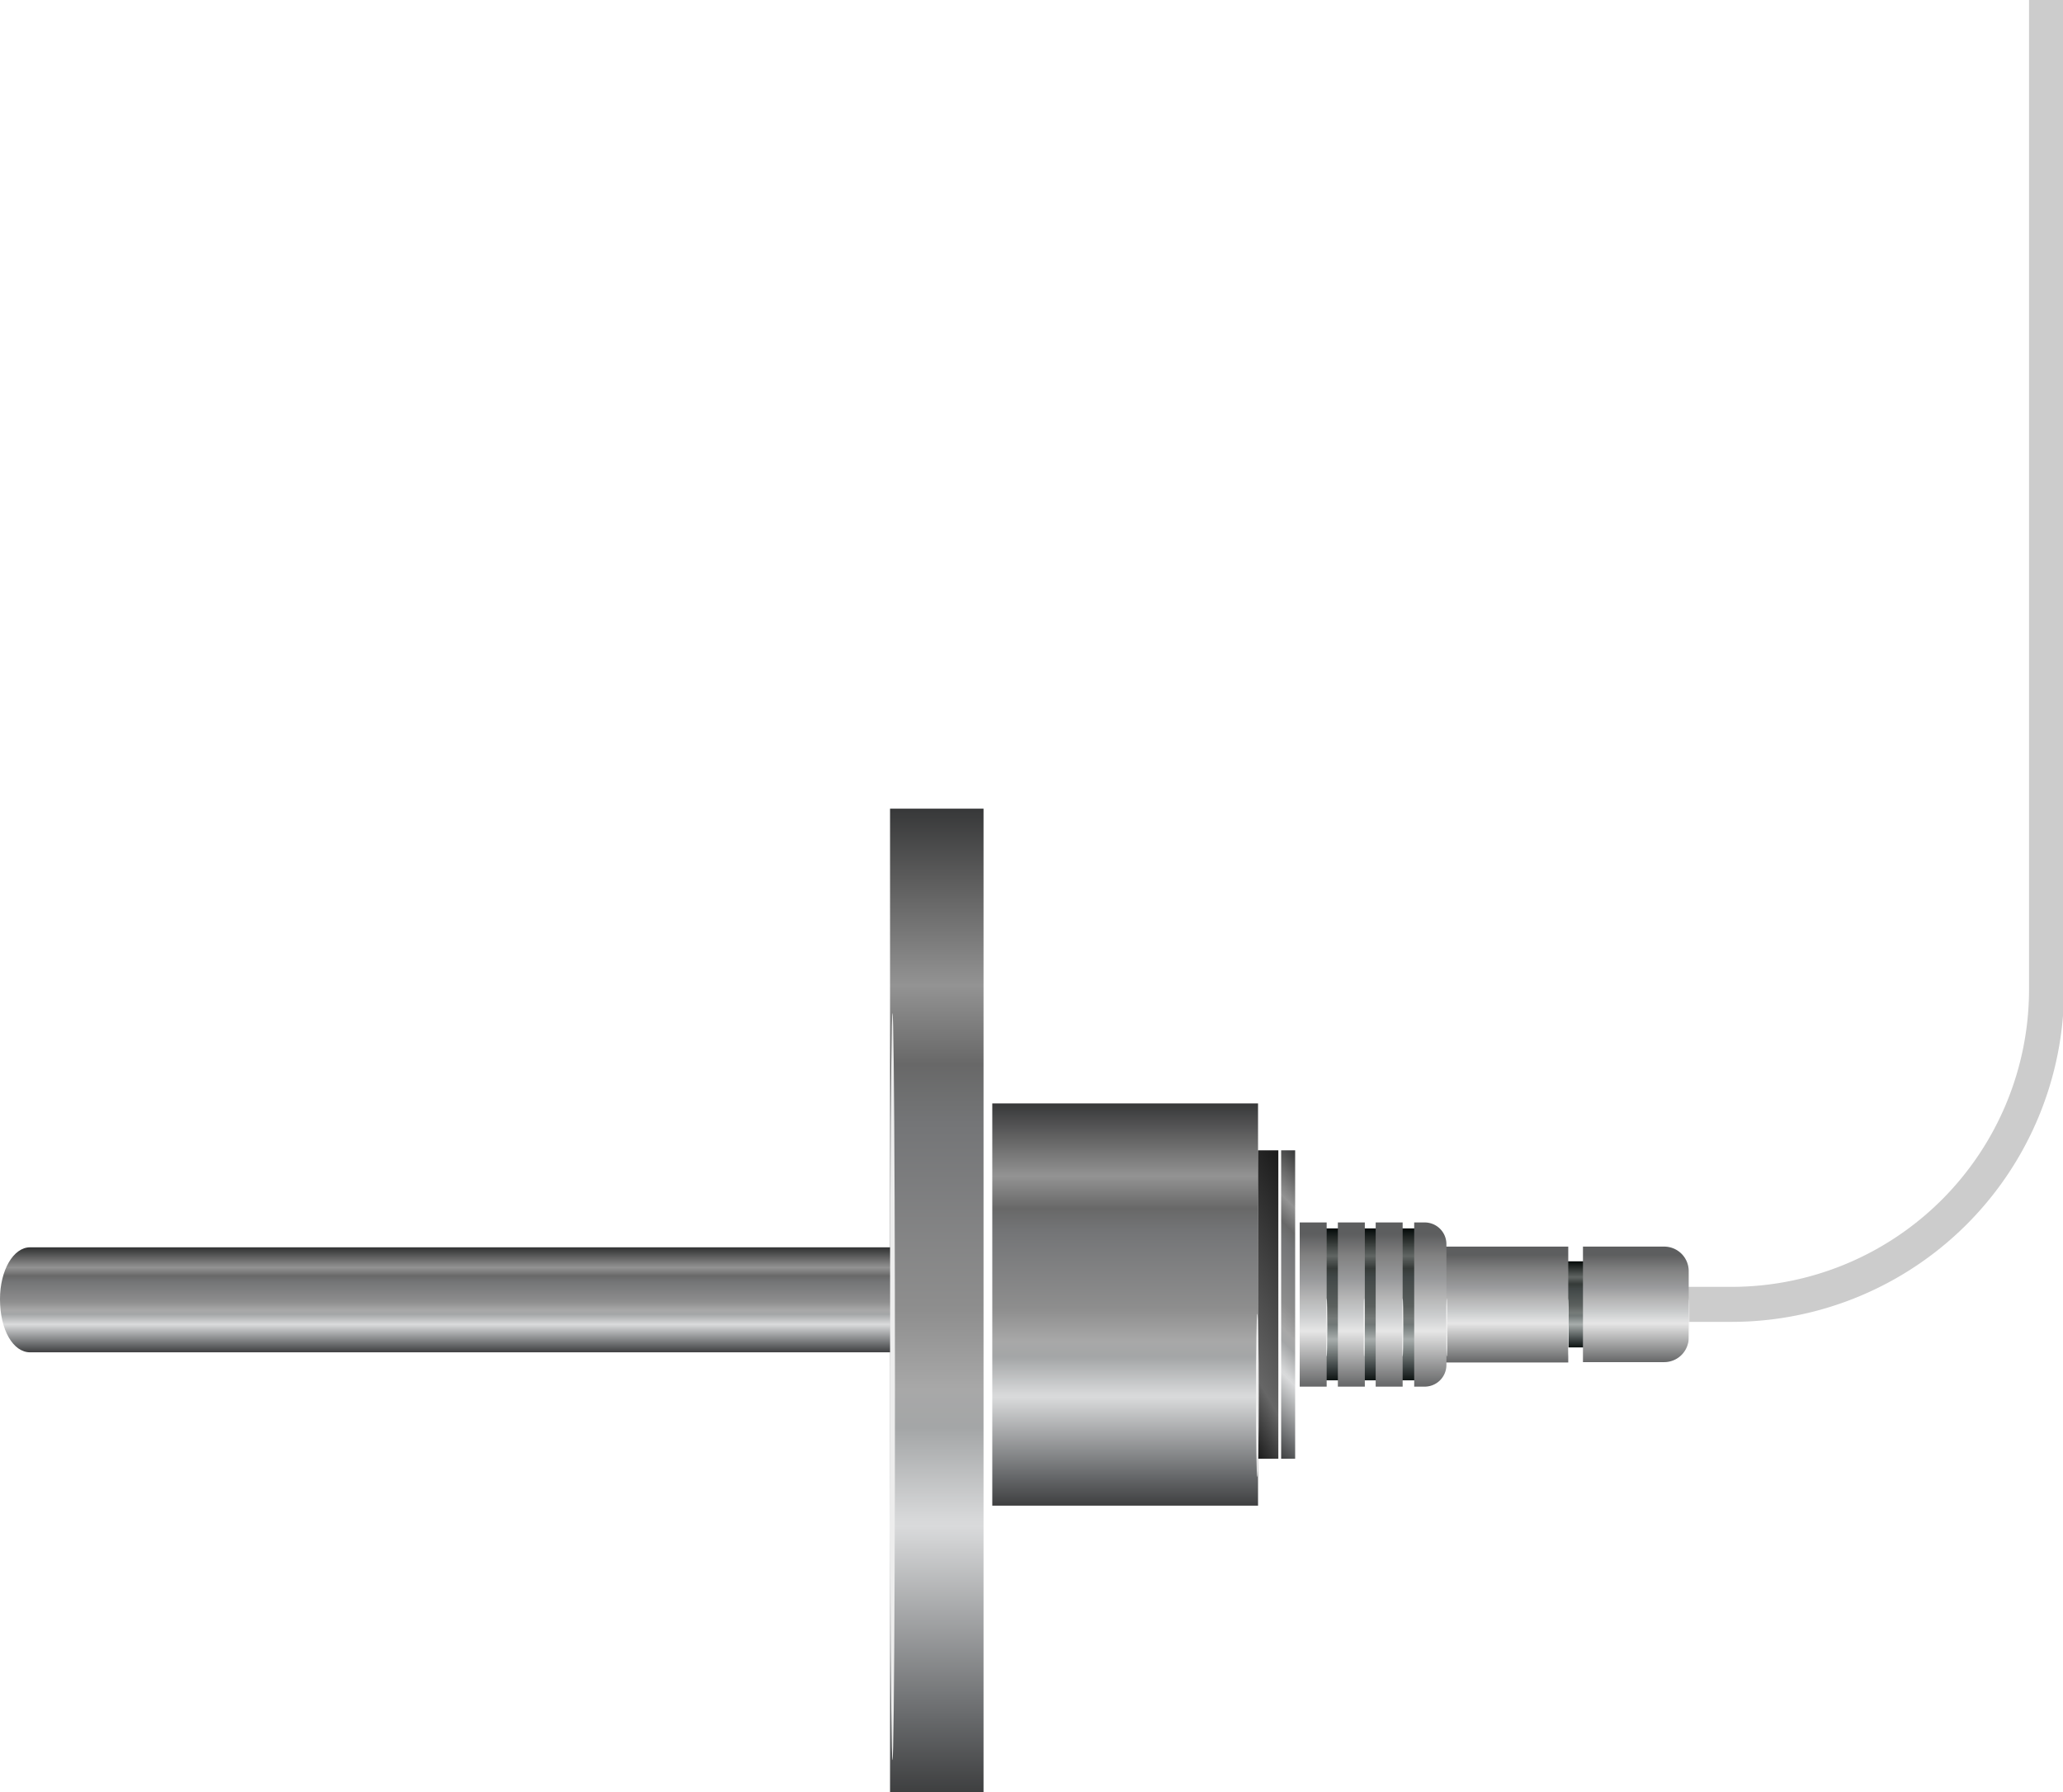 <svg xmlns="http://www.w3.org/2000/svg" xmlns:xlink="http://www.w3.org/1999/xlink" viewBox="0 0 58.92 51.2"><defs><style>.cls-1{fill:none;stroke:#ccc;stroke-miterlimit:10;}.cls-2{fill:url(#linear-gradient);}.cls-3{fill:#ededed;}.cls-4{fill:url(#linear-gradient-2);}.cls-5{fill:url(#linear-gradient-3);}.cls-6{fill:url(#linear-gradient-4);}.cls-7{fill:url(#linear-gradient-5);}.cls-8{fill:url(#linear-gradient-6);}.cls-9{fill:url(#linear-gradient-7);}.cls-10{fill:url(#linear-gradient-8);}.cls-11{fill:url(#linear-gradient-9);}.cls-12{fill:url(#linear-gradient-10);}.cls-13{fill:url(#linear-gradient-11);}.cls-14{fill:url(#linear-gradient-12);}.cls-15{fill:url(#linear-gradient-13);}</style><linearGradient id="linear-gradient" x1="2984.69" y1="-801.46" x2="2984.69" y2="-773.36" gradientTransform="matrix(1, 0, 0, -1, -2957.93, -750.26)" gradientUnits="userSpaceOnUse"><stop offset="0" stop-color="#3e3f40"/><stop offset="0.08" stop-color="#6a6c6e"/><stop offset="0.27" stop-color="#d9dadb"/><stop offset="0.28" stop-color="#d6d7d8"/><stop offset="0.37" stop-color="#a4a6a7"/><stop offset="0.41" stop-color="#a8a8a8"/><stop offset="0.49" stop-color="#8e8e8e"/><stop offset="0.68" stop-color="#747577"/><stop offset="0.7" stop-color="#707172"/><stop offset="0.74" stop-color="#686868"/><stop offset="0.82" stop-color="#939393"/><stop offset="0.93" stop-color="#5b5b5b"/><stop offset="1" stop-color="#373839"/></linearGradient><linearGradient id="linear-gradient-2" x1="-474.7" y1="382.59" x2="-474.7" y2="379.63" gradientTransform="matrix(-1, 0, 0, 1, -461.99, -343.95)" xlink:href="#linear-gradient"/><linearGradient id="linear-gradient-3" x1="-667.65" y1="-1154.9" x2="-665.19" y2="-1154.9" gradientTransform="matrix(1, 0, 0, -1, 711.51, -1117.64)" gradientUnits="userSpaceOnUse"><stop offset="0" stop-color="#0b1110"/><stop offset="0.08" stop-color="#373e3e"/><stop offset="0.27" stop-color="#a6acab"/><stop offset="0.28" stop-color="#a3a9a8"/><stop offset="0.37" stop-color="#717877"/><stop offset="0.41" stop-color="#757a78"/><stop offset="0.49" stop-color="#5b605e"/><stop offset="0.68" stop-color="#414747"/><stop offset="0.7" stop-color="#3d4342"/><stop offset="0.74" stop-color="#353a38"/><stop offset="0.82" stop-color="#606563"/><stop offset="0.93" stop-color="#282d2b"/><stop offset="1" stop-color="#040a09"/></linearGradient><linearGradient id="linear-gradient-4" x1="-489.32" y1="120.17" x2="-489.32" y2="108.68" gradientTransform="matrix(1, 0, 0, -1, 521.46, 151.68)" xlink:href="#linear-gradient"/><linearGradient id="linear-gradient-5" x1="-668.07" y1="-1156.54" x2="-664.76" y2="-1156.54" gradientTransform="matrix(1, 0, 0, -1, 713.14, -1119.27)" gradientUnits="userSpaceOnUse"><stop offset="0" stop-color="#646566"/><stop offset="0.34" stop-color="#e6e6e6"/><stop offset="0.44" stop-color="#cacccd"/><stop offset="0.55" stop-color="#b4b4b4"/><stop offset="0.65" stop-color="#9a9b9d"/><stop offset="0.8" stop-color="#818181"/><stop offset="0.93" stop-color="#5d5e5f"/></linearGradient><linearGradient id="linear-gradient-6" x1="-668.07" y1="-1152.8" x2="-664.76" y2="-1152.8" gradientTransform="matrix(1, 0, 0, -1, 709.4, -1115.53)" xlink:href="#linear-gradient-5"/><linearGradient id="linear-gradient-7" x1="-668.59" y1="-1148.79" x2="-664.24" y2="-1148.79" gradientTransform="matrix(1, 0, 0, -1, 705.39, -1111.53)" xlink:href="#linear-gradient-3"/><linearGradient id="linear-gradient-8" x1="-668.76" y1="-1150.67" x2="-664.07" y2="-1150.67" gradientTransform="matrix(1, 0, 0, -1, 707.27, -1113.41)" xlink:href="#linear-gradient-5"/><linearGradient id="linear-gradient-9" x1="-668.76" y1="-1149.49" x2="-664.07" y2="-1149.49" gradientTransform="matrix(1, 0, 0, -1, 706.09, -1112.23)" xlink:href="#linear-gradient-5"/><linearGradient id="linear-gradient-10" x1="-668.76" y1="-1148.41" x2="-664.07" y2="-1148.41" gradientTransform="matrix(1, 0, 0, -1, 705.01, -1111.14)" xlink:href="#linear-gradient-5"/><linearGradient id="linear-gradient-11" x1="-668.76" y1="-1147.32" x2="-664.07" y2="-1147.32" gradientTransform="matrix(1, 0, 0, -1, 703.92, -1110.06)" xlink:href="#linear-gradient-5"/><linearGradient id="linear-gradient-12" x1="-491.68" y1="116.72" x2="-496.29" y2="112.12" gradientTransform="matrix(1, 0, 0, -1, 530.78, 151.68)" xlink:href="#linear-gradient"/><linearGradient id="linear-gradient-13" x1="-491.28" y1="115.65" x2="-495.53" y2="113.19" gradientTransform="matrix(1, 0, 0, -1, 529.63, 151.68)" gradientUnits="userSpaceOnUse"><stop offset="0" stop-color="#1a1a1a"/><stop offset="0.23" stop-color="#666"/><stop offset="1" stop-color="#1a1a1a"/></linearGradient></defs><g id="Layer_2" data-name="Layer 2"><g id="Layer_1-2" data-name="Layer 1"><path class="cls-1" d="M38,37.26H49.45a9,9,0,0,0,9-9V0"/><rect class="cls-2" x="25.42" y="23.1" width="2.67" height="28.1"/><ellipse class="cls-3" cx="25.49" cy="39.61" rx="0.07" ry="10.67"/><path class="cls-4" d="M.86,38.63H25.42v-3H.86c-.48,0-.86.66-.86,1.48H0C0,38,.38,38.63.86,38.63Z"/><rect class="cls-5" x="43.86" y="36.76" width="2.46" height="1.02" transform="translate(7.83 82.35) rotate(-90)"/><rect class="cls-6" x="28.34" y="31.52" width="7.59" height="11.49" transform="translate(64.27 74.53) rotate(180)"/><path class="cls-7" d="M45.07,35.75h3.31a0,0,0,0,1,0,0v2.32a.7.7,0,0,1-.7.7h-1.9a.7.7,0,0,1-.7-.7V35.75A0,0,0,0,1,45.07,35.75Z" transform="translate(9.46 83.99) rotate(-90)"/><rect class="cls-8" x="41.33" y="35.46" width="3.31" height="3.61" transform="translate(5.72 80.25) rotate(-90)"/><rect class="cls-9" x="36.81" y="35.46" width="4.34" height="3.61" transform="translate(1.71 76.24) rotate(-90)"/><path class="cls-10" d="M38.51,36.8H43.2a0,0,0,0,1,0,0v.3a.62.62,0,0,1-.62.62H39.13a.62.62,0,0,1-.62-.62v-.3A0,0,0,0,1,38.51,36.8Z" transform="translate(3.59 78.12) rotate(-90)"/><rect class="cls-11" x="37.33" y="36.88" width="4.69" height="0.77" transform="translate(2.41 76.94) rotate(-90)"/><rect class="cls-12" x="36.25" y="36.88" width="4.69" height="0.77" transform="translate(1.33 75.86) rotate(-90)"/><rect class="cls-13" x="35.16" y="36.88" width="4.69" height="0.77" transform="translate(0.24 74.77) rotate(-90)"/><rect class="cls-14" x="36.6" y="32.86" width="0.4" height="8.81" transform="translate(73.59 74.53) rotate(180)"/><rect class="cls-15" x="35.93" y="32.86" width="0.58" height="8.81" transform="translate(72.44 74.53) rotate(180)"/><ellipse class="cls-3" cx="35.91" cy="39.86" rx="0.04" ry="2.33"/><ellipse class="cls-3" cx="44.79" cy="37.92" rx="0.01" ry="0.83"/><ellipse class="cls-3" cx="48.24" cy="37.75" rx="0.01" ry="0.65"/><ellipse class="cls-3" cx="37.89" cy="37.92" rx="0.02" ry="0.83"/><ellipse class="cls-3" cx="38.96" cy="37.92" rx="0.02" ry="0.83"/><ellipse class="cls-3" cx="40.06" cy="37.92" rx="0.02" ry="0.83"/><ellipse class="cls-3" cx="41.32" cy="37.92" rx="0.02" ry="0.83"/></g></g></svg>